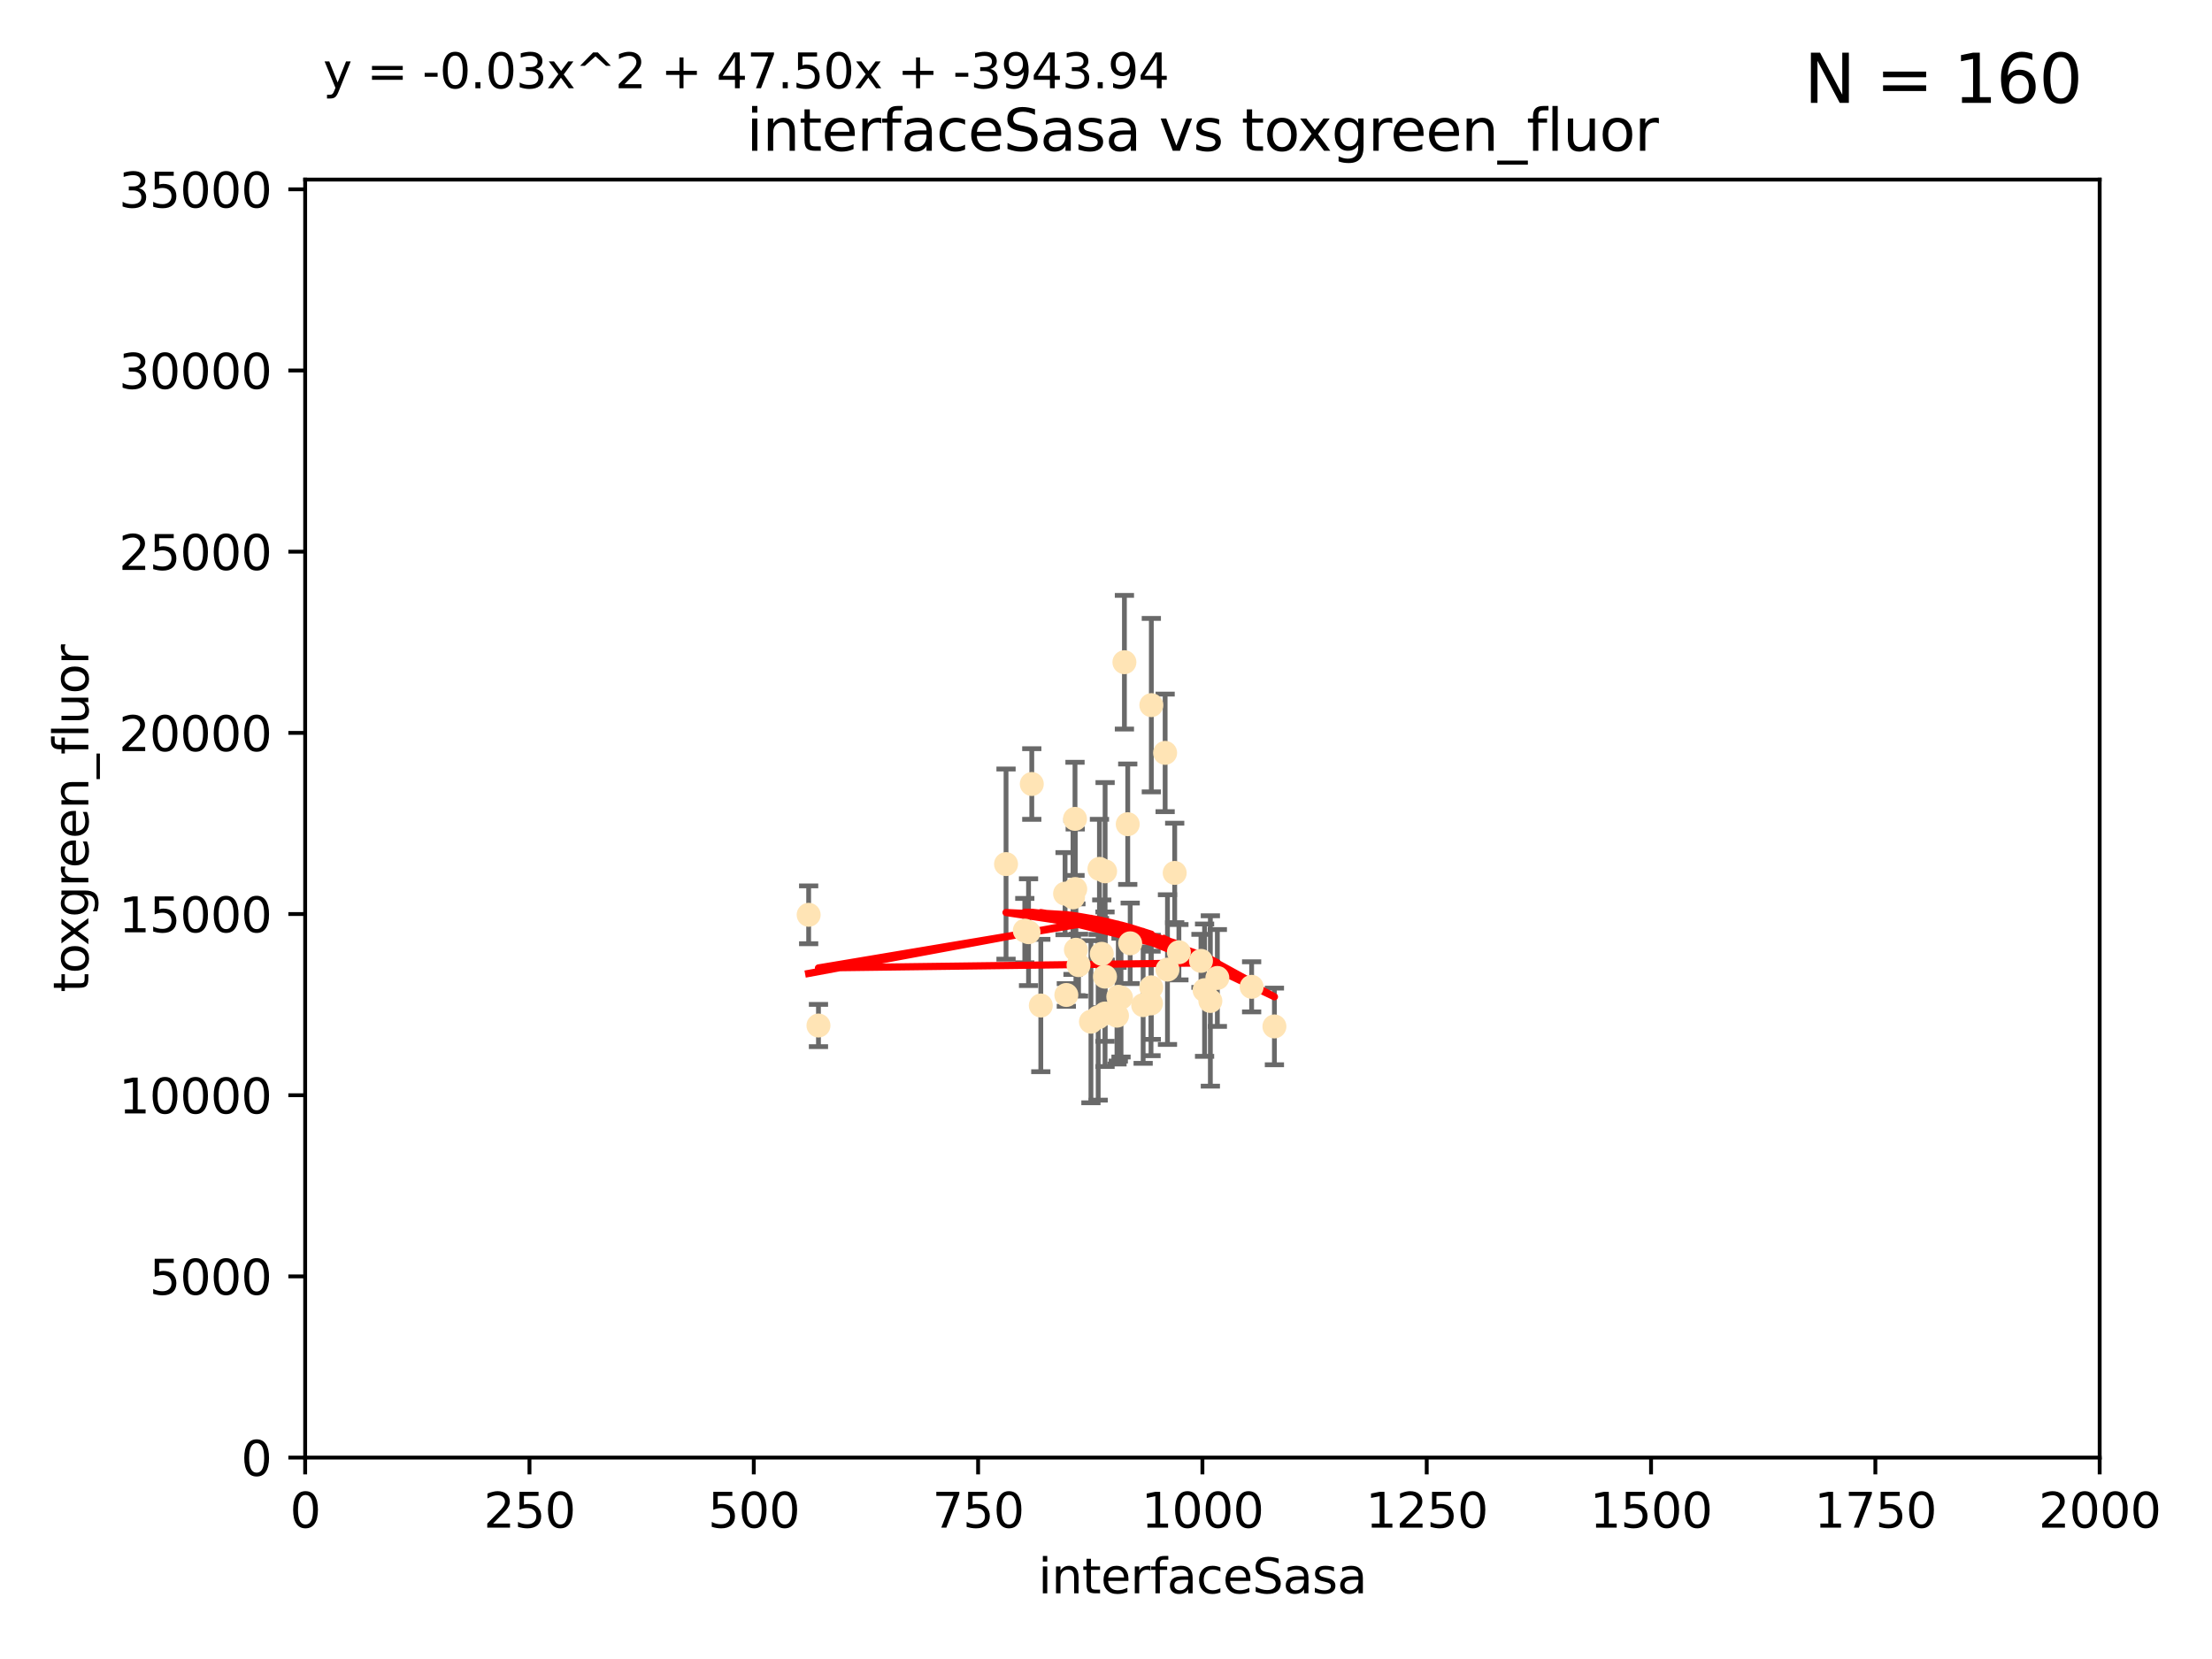 <?xml version="1.0" encoding="utf-8" standalone="no"?>
<!DOCTYPE svg PUBLIC "-//W3C//DTD SVG 1.1//EN"
  "http://www.w3.org/Graphics/SVG/1.1/DTD/svg11.dtd">
<svg xmlns:xlink="http://www.w3.org/1999/xlink" width="460.8pt" height="345.6pt" viewBox="0 0 460.8 345.6" xmlns="http://www.w3.org/2000/svg" version="1.1">
 <defs>
  <style type="text/css">*{stroke-linejoin: round; stroke-linecap: butt}</style>
 </defs>
 <g id="figure_1">
  <g id="patch_1">
   <path d="M 0 345.6 
L 460.8 345.6 
L 460.8 0 
L 0 0 
z
" style="fill: #ffffff"/>
  </g>
  <g id="axes_1">
   <g id="patch_2">
    <path d="M 63.571 303.64 
L 437.4 303.64 
L 437.4 37.411 
L 63.571 37.411 
z
" style="fill: #ffffff"/>
   </g>
   <g id="PathCollection_1">
    <defs>
     <path id="m039fb1b8ec" d="M 0 1.118 
C 0.297 1.118 0.581 1 0.791 0.791 
C 1 0.581 1.118 0.297 1.118 0 
C 1.118 -0.297 1 -0.581 0.791 -0.791 
C 0.581 -1 0.297 -1.118 0 -1.118 
C -0.297 -1.118 -0.581 -1 -0.791 -0.791 
C -1 -0.581 -1.118 -0.297 -1.118 0 
C -1.118 0.297 -1 0.581 -0.791 0.791 
C -0.581 1 -0.297 1.118 0 1.118 
z
" style="stroke: #ffe4b5"/>
    </defs>
    <g clip-path="url(#p7fa2248516)">
     <use xlink:href="#m039fb1b8ec" x="242.719" y="156.837" style="fill: #ffe4b5; stroke: #ffe4b5"/>
     <use xlink:href="#m039fb1b8ec" x="265.484" y="213.825" style="fill: #ffe4b5; stroke: #ffe4b5"/>
     <use xlink:href="#m039fb1b8ec" x="234.929" y="171.695" style="fill: #ffe4b5; stroke: #ffe4b5"/>
     <use xlink:href="#m039fb1b8ec" x="230.202" y="211.132" style="fill: #ffe4b5; stroke: #ffe4b5"/>
     <use xlink:href="#m039fb1b8ec" x="244.712" y="181.843" style="fill: #ffe4b5; stroke: #ffe4b5"/>
     <use xlink:href="#m039fb1b8ec" x="229.035" y="181.005" style="fill: #ffe4b5; stroke: #ffe4b5"/>
     <use xlink:href="#m039fb1b8ec" x="214.94" y="163.323" style="fill: #ffe4b5; stroke: #ffe4b5"/>
     <use xlink:href="#m039fb1b8ec" x="250.185" y="200.169" style="fill: #ffe4b5; stroke: #ffe4b5"/>
     <use xlink:href="#m039fb1b8ec" x="214.263" y="194.192" style="fill: #ffe4b5; stroke: #ffe4b5"/>
     <use xlink:href="#m039fb1b8ec" x="243.207" y="201.987" style="fill: #ffe4b5; stroke: #ffe4b5"/>
     <use xlink:href="#m039fb1b8ec" x="223.529" y="186.933" style="fill: #ffe4b5; stroke: #ffe4b5"/>
     <use xlink:href="#m039fb1b8ec" x="221.873" y="186.164" style="fill: #ffe4b5; stroke: #ffe4b5"/>
     <use xlink:href="#m039fb1b8ec" x="239.843" y="146.893" style="fill: #ffe4b5; stroke: #ffe4b5"/>
     <use xlink:href="#m039fb1b8ec" x="235.439" y="196.509" style="fill: #ffe4b5; stroke: #ffe4b5"/>
     <use xlink:href="#m039fb1b8ec" x="233.529" y="207.828" style="fill: #ffe4b5; stroke: #ffe4b5"/>
     <use xlink:href="#m039fb1b8ec" x="213.484" y="193.861" style="fill: #ffe4b5; stroke: #ffe4b5"/>
     <use xlink:href="#m039fb1b8ec" x="222.138" y="207.271" style="fill: #ffe4b5; stroke: #ffe4b5"/>
     <use xlink:href="#m039fb1b8ec" x="230.194" y="203.455" style="fill: #ffe4b5; stroke: #ffe4b5"/>
     <use xlink:href="#m039fb1b8ec" x="223.991" y="185.203" style="fill: #ffe4b5; stroke: #ffe4b5"/>
     <use xlink:href="#m039fb1b8ec" x="245.587" y="198.363" style="fill: #ffe4b5; stroke: #ffe4b5"/>
     <use xlink:href="#m039fb1b8ec" x="232.688" y="211.585" style="fill: #ffe4b5; stroke: #ffe4b5"/>
     <use xlink:href="#m039fb1b8ec" x="239.777" y="209.035" style="fill: #ffe4b5; stroke: #ffe4b5"/>
     <use xlink:href="#m039fb1b8ec" x="216.82" y="209.471" style="fill: #ffe4b5; stroke: #ffe4b5"/>
     <use xlink:href="#m039fb1b8ec" x="234.237" y="137.95" style="fill: #ffe4b5; stroke: #ffe4b5"/>
     <use xlink:href="#m039fb1b8ec" x="230.215" y="181.513" style="fill: #ffe4b5; stroke: #ffe4b5"/>
     <use xlink:href="#m039fb1b8ec" x="250.934" y="206.268" style="fill: #ffe4b5; stroke: #ffe4b5"/>
     <use xlink:href="#m039fb1b8ec" x="260.738" y="205.576" style="fill: #ffe4b5; stroke: #ffe4b5"/>
     <use xlink:href="#m039fb1b8ec" x="227.263" y="212.837" style="fill: #ffe4b5; stroke: #ffe4b5"/>
     <use xlink:href="#m039fb1b8ec" x="239.828" y="205.681" style="fill: #ffe4b5; stroke: #ffe4b5"/>
     <use xlink:href="#m039fb1b8ec" x="209.576" y="180.006" style="fill: #ffe4b5; stroke: #ffe4b5"/>
     <use xlink:href="#m039fb1b8ec" x="224.129" y="197.851" style="fill: #ffe4b5; stroke: #ffe4b5"/>
     <use xlink:href="#m039fb1b8ec" x="238.14" y="209.384" style="fill: #ffe4b5; stroke: #ffe4b5"/>
     <use xlink:href="#m039fb1b8ec" x="223.944" y="170.586" style="fill: #ffe4b5; stroke: #ffe4b5"/>
     <use xlink:href="#m039fb1b8ec" x="232.962" y="207.643" style="fill: #ffe4b5; stroke: #ffe4b5"/>
     <use xlink:href="#m039fb1b8ec" x="252.14" y="208.521" style="fill: #ffe4b5; stroke: #ffe4b5"/>
     <use xlink:href="#m039fb1b8ec" x="253.598" y="203.725" style="fill: #ffe4b5; stroke: #ffe4b5"/>
     <use xlink:href="#m039fb1b8ec" x="170.501" y="213.635" style="fill: #ffe4b5; stroke: #ffe4b5"/>
     <use xlink:href="#m039fb1b8ec" x="229.519" y="198.699" style="fill: #ffe4b5; stroke: #ffe4b5"/>
     <use xlink:href="#m039fb1b8ec" x="224.678" y="201.054" style="fill: #ffe4b5; stroke: #ffe4b5"/>
     <use xlink:href="#m039fb1b8ec" x="228.772" y="211.918" style="fill: #ffe4b5; stroke: #ffe4b5"/>
     <use xlink:href="#m039fb1b8ec" x="168.458" y="190.57" style="fill: #ffe4b5; stroke: #ffe4b5"/>
    </g>
   </g>
   <g id="matplotlib.axis_1">
    <g id="xtick_1">
     <g id="line2d_1">
      <defs>
       <path id="m12431ed4f4" d="M 0 0 
L 0 3.5 
" style="stroke: #000000; stroke-width: 0.8"/>
      </defs>
      <g>
       <use xlink:href="#m12431ed4f4" x="63.571" y="303.64" style="stroke: #000000; stroke-width: 0.8"/>
      </g>
     </g>
     <g id="text_1">
      <!-- 0 -->
      <g transform="translate(60.39 318.238)scale(0.1 -0.1)">
       <defs>
        <path id="DejaVuSans-30" d="M 2034 4250 
Q 1547 4250 1301 3770 
Q 1056 3291 1056 2328 
Q 1056 1369 1301 889 
Q 1547 409 2034 409 
Q 2525 409 2770 889 
Q 3016 1369 3016 2328 
Q 3016 3291 2770 3770 
Q 2525 4250 2034 4250 
z
M 2034 4750 
Q 2819 4750 3233 4129 
Q 3647 3509 3647 2328 
Q 3647 1150 3233 529 
Q 2819 -91 2034 -91 
Q 1250 -91 836 529 
Q 422 1150 422 2328 
Q 422 3509 836 4129 
Q 1250 4750 2034 4750 
z
" transform="scale(0.016)"/>
       </defs>
       <use xlink:href="#DejaVuSans-30"/>
      </g>
     </g>
    </g>
    <g id="xtick_2">
     <g id="line2d_2">
      <g>
       <use xlink:href="#m12431ed4f4" x="110.3" y="303.64" style="stroke: #000000; stroke-width: 0.8"/>
      </g>
     </g>
     <g id="text_2">
      <!-- 250 -->
      <g transform="translate(100.756 318.238)scale(0.1 -0.1)">
       <defs>
        <path id="DejaVuSans-32" d="M 1228 531 
L 3431 531 
L 3431 0 
L 469 0 
L 469 531 
Q 828 903 1448 1529 
Q 2069 2156 2228 2338 
Q 2531 2678 2651 2914 
Q 2772 3150 2772 3378 
Q 2772 3750 2511 3984 
Q 2250 4219 1831 4219 
Q 1534 4219 1204 4116 
Q 875 4013 500 3803 
L 500 4441 
Q 881 4594 1212 4672 
Q 1544 4750 1819 4750 
Q 2544 4750 2975 4387 
Q 3406 4025 3406 3419 
Q 3406 3131 3298 2873 
Q 3191 2616 2906 2266 
Q 2828 2175 2409 1742 
Q 1991 1309 1228 531 
z
" transform="scale(0.016)"/>
        <path id="DejaVuSans-35" d="M 691 4666 
L 3169 4666 
L 3169 4134 
L 1269 4134 
L 1269 2991 
Q 1406 3038 1543 3061 
Q 1681 3084 1819 3084 
Q 2600 3084 3056 2656 
Q 3513 2228 3513 1497 
Q 3513 744 3044 326 
Q 2575 -91 1722 -91 
Q 1428 -91 1123 -41 
Q 819 9 494 109 
L 494 744 
Q 775 591 1075 516 
Q 1375 441 1709 441 
Q 2250 441 2565 725 
Q 2881 1009 2881 1497 
Q 2881 1984 2565 2268 
Q 2250 2553 1709 2553 
Q 1456 2553 1204 2497 
Q 953 2441 691 2322 
L 691 4666 
z
" transform="scale(0.016)"/>
       </defs>
       <use xlink:href="#DejaVuSans-32"/>
       <use xlink:href="#DejaVuSans-35" x="63.623"/>
       <use xlink:href="#DejaVuSans-30" x="127.246"/>
      </g>
     </g>
    </g>
    <g id="xtick_3">
     <g id="line2d_3">
      <g>
       <use xlink:href="#m12431ed4f4" x="157.028" y="303.64" style="stroke: #000000; stroke-width: 0.8"/>
      </g>
     </g>
     <g id="text_3">
      <!-- 500 -->
      <g transform="translate(147.485 318.238)scale(0.1 -0.1)">
       <use xlink:href="#DejaVuSans-35"/>
       <use xlink:href="#DejaVuSans-30" x="63.623"/>
       <use xlink:href="#DejaVuSans-30" x="127.246"/>
      </g>
     </g>
    </g>
    <g id="xtick_4">
     <g id="line2d_4">
      <g>
       <use xlink:href="#m12431ed4f4" x="203.757" y="303.64" style="stroke: #000000; stroke-width: 0.8"/>
      </g>
     </g>
     <g id="text_4">
      <!-- 750 -->
      <g transform="translate(194.213 318.238)scale(0.1 -0.1)">
       <defs>
        <path id="DejaVuSans-37" d="M 525 4666 
L 3525 4666 
L 3525 4397 
L 1831 0 
L 1172 0 
L 2766 4134 
L 525 4134 
L 525 4666 
z
" transform="scale(0.016)"/>
       </defs>
       <use xlink:href="#DejaVuSans-37"/>
       <use xlink:href="#DejaVuSans-35" x="63.623"/>
       <use xlink:href="#DejaVuSans-30" x="127.246"/>
      </g>
     </g>
    </g>
    <g id="xtick_5">
     <g id="line2d_5">
      <g>
       <use xlink:href="#m12431ed4f4" x="250.486" y="303.64" style="stroke: #000000; stroke-width: 0.8"/>
      </g>
     </g>
     <g id="text_5">
      <!-- 1000 -->
      <g transform="translate(237.761 318.238)scale(0.1 -0.1)">
       <defs>
        <path id="DejaVuSans-31" d="M 794 531 
L 1825 531 
L 1825 4091 
L 703 3866 
L 703 4441 
L 1819 4666 
L 2450 4666 
L 2450 531 
L 3481 531 
L 3481 0 
L 794 0 
L 794 531 
z
" transform="scale(0.016)"/>
       </defs>
       <use xlink:href="#DejaVuSans-31"/>
       <use xlink:href="#DejaVuSans-30" x="63.623"/>
       <use xlink:href="#DejaVuSans-30" x="127.246"/>
       <use xlink:href="#DejaVuSans-30" x="190.869"/>
      </g>
     </g>
    </g>
    <g id="xtick_6">
     <g id="line2d_6">
      <g>
       <use xlink:href="#m12431ed4f4" x="297.214" y="303.64" style="stroke: #000000; stroke-width: 0.8"/>
      </g>
     </g>
     <g id="text_6">
      <!-- 1250 -->
      <g transform="translate(284.489 318.238)scale(0.1 -0.1)">
       <use xlink:href="#DejaVuSans-31"/>
       <use xlink:href="#DejaVuSans-32" x="63.623"/>
       <use xlink:href="#DejaVuSans-35" x="127.246"/>
       <use xlink:href="#DejaVuSans-30" x="190.869"/>
      </g>
     </g>
    </g>
    <g id="xtick_7">
     <g id="line2d_7">
      <g>
       <use xlink:href="#m12431ed4f4" x="343.943" y="303.64" style="stroke: #000000; stroke-width: 0.8"/>
      </g>
     </g>
     <g id="text_7">
      <!-- 1500 -->
      <g transform="translate(331.218 318.238)scale(0.1 -0.1)">
       <use xlink:href="#DejaVuSans-31"/>
       <use xlink:href="#DejaVuSans-35" x="63.623"/>
       <use xlink:href="#DejaVuSans-30" x="127.246"/>
       <use xlink:href="#DejaVuSans-30" x="190.869"/>
      </g>
     </g>
    </g>
    <g id="xtick_8">
     <g id="line2d_8">
      <g>
       <use xlink:href="#m12431ed4f4" x="390.671" y="303.64" style="stroke: #000000; stroke-width: 0.8"/>
      </g>
     </g>
     <g id="text_8">
      <!-- 1750 -->
      <g transform="translate(377.946 318.238)scale(0.1 -0.1)">
       <use xlink:href="#DejaVuSans-31"/>
       <use xlink:href="#DejaVuSans-37" x="63.623"/>
       <use xlink:href="#DejaVuSans-35" x="127.246"/>
       <use xlink:href="#DejaVuSans-30" x="190.869"/>
      </g>
     </g>
    </g>
    <g id="xtick_9">
     <g id="line2d_9">
      <g>
       <use xlink:href="#m12431ed4f4" x="437.4" y="303.64" style="stroke: #000000; stroke-width: 0.8"/>
      </g>
     </g>
     <g id="text_9">
      <!-- 2000 -->
      <g transform="translate(424.675 318.238)scale(0.1 -0.1)">
       <use xlink:href="#DejaVuSans-32"/>
       <use xlink:href="#DejaVuSans-30" x="63.623"/>
       <use xlink:href="#DejaVuSans-30" x="127.246"/>
       <use xlink:href="#DejaVuSans-30" x="190.869"/>
      </g>
     </g>
    </g>
    <g id="text_10">
     <!-- interfaceSasa -->
     <g transform="translate(216.279 331.917)scale(0.1 -0.1)">
      <defs>
       <path id="DejaVuSans-69" d="M 603 3500 
L 1178 3500 
L 1178 0 
L 603 0 
L 603 3500 
z
M 603 4863 
L 1178 4863 
L 1178 4134 
L 603 4134 
L 603 4863 
z
" transform="scale(0.016)"/>
       <path id="DejaVuSans-6e" d="M 3513 2113 
L 3513 0 
L 2938 0 
L 2938 2094 
Q 2938 2591 2744 2837 
Q 2550 3084 2163 3084 
Q 1697 3084 1428 2787 
Q 1159 2491 1159 1978 
L 1159 0 
L 581 0 
L 581 3500 
L 1159 3500 
L 1159 2956 
Q 1366 3272 1645 3428 
Q 1925 3584 2291 3584 
Q 2894 3584 3203 3211 
Q 3513 2838 3513 2113 
z
" transform="scale(0.016)"/>
       <path id="DejaVuSans-74" d="M 1172 4494 
L 1172 3500 
L 2356 3500 
L 2356 3053 
L 1172 3053 
L 1172 1153 
Q 1172 725 1289 603 
Q 1406 481 1766 481 
L 2356 481 
L 2356 0 
L 1766 0 
Q 1100 0 847 248 
Q 594 497 594 1153 
L 594 3053 
L 172 3053 
L 172 3500 
L 594 3500 
L 594 4494 
L 1172 4494 
z
" transform="scale(0.016)"/>
       <path id="DejaVuSans-65" d="M 3597 1894 
L 3597 1613 
L 953 1613 
Q 991 1019 1311 708 
Q 1631 397 2203 397 
Q 2534 397 2845 478 
Q 3156 559 3463 722 
L 3463 178 
Q 3153 47 2828 -22 
Q 2503 -91 2169 -91 
Q 1331 -91 842 396 
Q 353 884 353 1716 
Q 353 2575 817 3079 
Q 1281 3584 2069 3584 
Q 2775 3584 3186 3129 
Q 3597 2675 3597 1894 
z
M 3022 2063 
Q 3016 2534 2758 2815 
Q 2500 3097 2075 3097 
Q 1594 3097 1305 2825 
Q 1016 2553 972 2059 
L 3022 2063 
z
" transform="scale(0.016)"/>
       <path id="DejaVuSans-72" d="M 2631 2963 
Q 2534 3019 2420 3045 
Q 2306 3072 2169 3072 
Q 1681 3072 1420 2755 
Q 1159 2438 1159 1844 
L 1159 0 
L 581 0 
L 581 3500 
L 1159 3500 
L 1159 2956 
Q 1341 3275 1631 3429 
Q 1922 3584 2338 3584 
Q 2397 3584 2469 3576 
Q 2541 3569 2628 3553 
L 2631 2963 
z
" transform="scale(0.016)"/>
       <path id="DejaVuSans-66" d="M 2375 4863 
L 2375 4384 
L 1825 4384 
Q 1516 4384 1395 4259 
Q 1275 4134 1275 3809 
L 1275 3500 
L 2222 3500 
L 2222 3053 
L 1275 3053 
L 1275 0 
L 697 0 
L 697 3053 
L 147 3053 
L 147 3500 
L 697 3500 
L 697 3744 
Q 697 4328 969 4595 
Q 1241 4863 1831 4863 
L 2375 4863 
z
" transform="scale(0.016)"/>
       <path id="DejaVuSans-61" d="M 2194 1759 
Q 1497 1759 1228 1600 
Q 959 1441 959 1056 
Q 959 750 1161 570 
Q 1363 391 1709 391 
Q 2188 391 2477 730 
Q 2766 1069 2766 1631 
L 2766 1759 
L 2194 1759 
z
M 3341 1997 
L 3341 0 
L 2766 0 
L 2766 531 
Q 2569 213 2275 61 
Q 1981 -91 1556 -91 
Q 1019 -91 701 211 
Q 384 513 384 1019 
Q 384 1609 779 1909 
Q 1175 2209 1959 2209 
L 2766 2209 
L 2766 2266 
Q 2766 2663 2505 2880 
Q 2244 3097 1772 3097 
Q 1472 3097 1187 3025 
Q 903 2953 641 2809 
L 641 3341 
Q 956 3463 1253 3523 
Q 1550 3584 1831 3584 
Q 2591 3584 2966 3190 
Q 3341 2797 3341 1997 
z
" transform="scale(0.016)"/>
       <path id="DejaVuSans-63" d="M 3122 3366 
L 3122 2828 
Q 2878 2963 2633 3030 
Q 2388 3097 2138 3097 
Q 1578 3097 1268 2742 
Q 959 2388 959 1747 
Q 959 1106 1268 751 
Q 1578 397 2138 397 
Q 2388 397 2633 464 
Q 2878 531 3122 666 
L 3122 134 
Q 2881 22 2623 -34 
Q 2366 -91 2075 -91 
Q 1284 -91 818 406 
Q 353 903 353 1747 
Q 353 2603 823 3093 
Q 1294 3584 2113 3584 
Q 2378 3584 2631 3529 
Q 2884 3475 3122 3366 
z
" transform="scale(0.016)"/>
       <path id="DejaVuSans-53" d="M 3425 4513 
L 3425 3897 
Q 3066 4069 2747 4153 
Q 2428 4238 2131 4238 
Q 1616 4238 1336 4038 
Q 1056 3838 1056 3469 
Q 1056 3159 1242 3001 
Q 1428 2844 1947 2747 
L 2328 2669 
Q 3034 2534 3370 2195 
Q 3706 1856 3706 1288 
Q 3706 609 3251 259 
Q 2797 -91 1919 -91 
Q 1588 -91 1214 -16 
Q 841 59 441 206 
L 441 856 
Q 825 641 1194 531 
Q 1563 422 1919 422 
Q 2459 422 2753 634 
Q 3047 847 3047 1241 
Q 3047 1584 2836 1778 
Q 2625 1972 2144 2069 
L 1759 2144 
Q 1053 2284 737 2584 
Q 422 2884 422 3419 
Q 422 4038 858 4394 
Q 1294 4750 2059 4750 
Q 2388 4750 2728 4690 
Q 3069 4631 3425 4513 
z
" transform="scale(0.016)"/>
       <path id="DejaVuSans-73" d="M 2834 3397 
L 2834 2853 
Q 2591 2978 2328 3040 
Q 2066 3103 1784 3103 
Q 1356 3103 1142 2972 
Q 928 2841 928 2578 
Q 928 2378 1081 2264 
Q 1234 2150 1697 2047 
L 1894 2003 
Q 2506 1872 2764 1633 
Q 3022 1394 3022 966 
Q 3022 478 2636 193 
Q 2250 -91 1575 -91 
Q 1294 -91 989 -36 
Q 684 19 347 128 
L 347 722 
Q 666 556 975 473 
Q 1284 391 1588 391 
Q 1994 391 2212 530 
Q 2431 669 2431 922 
Q 2431 1156 2273 1281 
Q 2116 1406 1581 1522 
L 1381 1569 
Q 847 1681 609 1914 
Q 372 2147 372 2553 
Q 372 3047 722 3315 
Q 1072 3584 1716 3584 
Q 2034 3584 2315 3537 
Q 2597 3491 2834 3397 
z
" transform="scale(0.016)"/>
      </defs>
      <use xlink:href="#DejaVuSans-69"/>
      <use xlink:href="#DejaVuSans-6e" x="27.783"/>
      <use xlink:href="#DejaVuSans-74" x="91.162"/>
      <use xlink:href="#DejaVuSans-65" x="130.371"/>
      <use xlink:href="#DejaVuSans-72" x="191.895"/>
      <use xlink:href="#DejaVuSans-66" x="233.008"/>
      <use xlink:href="#DejaVuSans-61" x="268.213"/>
      <use xlink:href="#DejaVuSans-63" x="329.492"/>
      <use xlink:href="#DejaVuSans-65" x="384.473"/>
      <use xlink:href="#DejaVuSans-53" x="445.996"/>
      <use xlink:href="#DejaVuSans-61" x="509.473"/>
      <use xlink:href="#DejaVuSans-73" x="570.752"/>
      <use xlink:href="#DejaVuSans-61" x="622.852"/>
     </g>
    </g>
   </g>
   <g id="matplotlib.axis_2">
    <g id="ytick_1">
     <g id="line2d_10">
      <defs>
       <path id="m469f37d5c9" d="M 0 0 
L -3.5 0 
" style="stroke: #000000; stroke-width: 0.8"/>
      </defs>
      <g>
       <use xlink:href="#m469f37d5c9" x="63.571" y="303.64" style="stroke: #000000; stroke-width: 0.8"/>
      </g>
     </g>
     <g id="text_11">
      <!-- 0 -->
      <g transform="translate(50.209 307.439)scale(0.1 -0.1)">
       <use xlink:href="#DejaVuSans-30"/>
      </g>
     </g>
    </g>
    <g id="ytick_2">
     <g id="line2d_11">
      <g>
       <use xlink:href="#m469f37d5c9" x="63.571" y="265.897" style="stroke: #000000; stroke-width: 0.8"/>
      </g>
     </g>
     <g id="text_12">
      <!-- 5000 -->
      <g transform="translate(31.121 269.696)scale(0.1 -0.1)">
       <use xlink:href="#DejaVuSans-35"/>
       <use xlink:href="#DejaVuSans-30" x="63.623"/>
       <use xlink:href="#DejaVuSans-30" x="127.246"/>
       <use xlink:href="#DejaVuSans-30" x="190.869"/>
      </g>
     </g>
    </g>
    <g id="ytick_3">
     <g id="line2d_12">
      <g>
       <use xlink:href="#m469f37d5c9" x="63.571" y="228.154" style="stroke: #000000; stroke-width: 0.8"/>
      </g>
     </g>
     <g id="text_13">
      <!-- 10000 -->
      <g transform="translate(24.759 231.953)scale(0.1 -0.1)">
       <use xlink:href="#DejaVuSans-31"/>
       <use xlink:href="#DejaVuSans-30" x="63.623"/>
       <use xlink:href="#DejaVuSans-30" x="127.246"/>
       <use xlink:href="#DejaVuSans-30" x="190.869"/>
       <use xlink:href="#DejaVuSans-30" x="254.492"/>
      </g>
     </g>
    </g>
    <g id="ytick_4">
     <g id="line2d_13">
      <g>
       <use xlink:href="#m469f37d5c9" x="63.571" y="190.411" style="stroke: #000000; stroke-width: 0.8"/>
      </g>
     </g>
     <g id="text_14">
      <!-- 15000 -->
      <g transform="translate(24.759 194.21)scale(0.1 -0.1)">
       <use xlink:href="#DejaVuSans-31"/>
       <use xlink:href="#DejaVuSans-35" x="63.623"/>
       <use xlink:href="#DejaVuSans-30" x="127.246"/>
       <use xlink:href="#DejaVuSans-30" x="190.869"/>
       <use xlink:href="#DejaVuSans-30" x="254.492"/>
      </g>
     </g>
    </g>
    <g id="ytick_5">
     <g id="line2d_14">
      <g>
       <use xlink:href="#m469f37d5c9" x="63.571" y="152.668" style="stroke: #000000; stroke-width: 0.8"/>
      </g>
     </g>
     <g id="text_15">
      <!-- 20000 -->
      <g transform="translate(24.759 156.467)scale(0.1 -0.1)">
       <use xlink:href="#DejaVuSans-32"/>
       <use xlink:href="#DejaVuSans-30" x="63.623"/>
       <use xlink:href="#DejaVuSans-30" x="127.246"/>
       <use xlink:href="#DejaVuSans-30" x="190.869"/>
       <use xlink:href="#DejaVuSans-30" x="254.492"/>
      </g>
     </g>
    </g>
    <g id="ytick_6">
     <g id="line2d_15">
      <g>
       <use xlink:href="#m469f37d5c9" x="63.571" y="114.925" style="stroke: #000000; stroke-width: 0.8"/>
      </g>
     </g>
     <g id="text_16">
      <!-- 25000 -->
      <g transform="translate(24.759 118.724)scale(0.1 -0.1)">
       <use xlink:href="#DejaVuSans-32"/>
       <use xlink:href="#DejaVuSans-35" x="63.623"/>
       <use xlink:href="#DejaVuSans-30" x="127.246"/>
       <use xlink:href="#DejaVuSans-30" x="190.869"/>
       <use xlink:href="#DejaVuSans-30" x="254.492"/>
      </g>
     </g>
    </g>
    <g id="ytick_7">
     <g id="line2d_16">
      <g>
       <use xlink:href="#m469f37d5c9" x="63.571" y="77.181" style="stroke: #000000; stroke-width: 0.8"/>
      </g>
     </g>
     <g id="text_17">
      <!-- 30000 -->
      <g transform="translate(24.759 80.981)scale(0.1 -0.1)">
       <defs>
        <path id="DejaVuSans-33" d="M 2597 2516 
Q 3050 2419 3304 2112 
Q 3559 1806 3559 1356 
Q 3559 666 3084 287 
Q 2609 -91 1734 -91 
Q 1441 -91 1130 -33 
Q 819 25 488 141 
L 488 750 
Q 750 597 1062 519 
Q 1375 441 1716 441 
Q 2309 441 2620 675 
Q 2931 909 2931 1356 
Q 2931 1769 2642 2001 
Q 2353 2234 1838 2234 
L 1294 2234 
L 1294 2753 
L 1863 2753 
Q 2328 2753 2575 2939 
Q 2822 3125 2822 3475 
Q 2822 3834 2567 4026 
Q 2313 4219 1838 4219 
Q 1578 4219 1281 4162 
Q 984 4106 628 3988 
L 628 4550 
Q 988 4650 1302 4700 
Q 1616 4750 1894 4750 
Q 2613 4750 3031 4423 
Q 3450 4097 3450 3541 
Q 3450 3153 3228 2886 
Q 3006 2619 2597 2516 
z
" transform="scale(0.016)"/>
       </defs>
       <use xlink:href="#DejaVuSans-33"/>
       <use xlink:href="#DejaVuSans-30" x="63.623"/>
       <use xlink:href="#DejaVuSans-30" x="127.246"/>
       <use xlink:href="#DejaVuSans-30" x="190.869"/>
       <use xlink:href="#DejaVuSans-30" x="254.492"/>
      </g>
     </g>
    </g>
    <g id="ytick_8">
     <g id="line2d_17">
      <g>
       <use xlink:href="#m469f37d5c9" x="63.571" y="39.438" style="stroke: #000000; stroke-width: 0.8"/>
      </g>
     </g>
     <g id="text_18">
      <!-- 35000 -->
      <g transform="translate(24.759 43.238)scale(0.1 -0.1)">
       <use xlink:href="#DejaVuSans-33"/>
       <use xlink:href="#DejaVuSans-35" x="63.623"/>
       <use xlink:href="#DejaVuSans-30" x="127.246"/>
       <use xlink:href="#DejaVuSans-30" x="190.869"/>
       <use xlink:href="#DejaVuSans-30" x="254.492"/>
      </g>
     </g>
    </g>
    <g id="text_19">
     <!-- toxgreen_fluor -->
     <g transform="translate(18.401 206.72)rotate(-90)scale(0.1 -0.1)">
      <defs>
       <path id="DejaVuSans-6f" d="M 1959 3097 
Q 1497 3097 1228 2736 
Q 959 2375 959 1747 
Q 959 1119 1226 758 
Q 1494 397 1959 397 
Q 2419 397 2687 759 
Q 2956 1122 2956 1747 
Q 2956 2369 2687 2733 
Q 2419 3097 1959 3097 
z
M 1959 3584 
Q 2709 3584 3137 3096 
Q 3566 2609 3566 1747 
Q 3566 888 3137 398 
Q 2709 -91 1959 -91 
Q 1206 -91 779 398 
Q 353 888 353 1747 
Q 353 2609 779 3096 
Q 1206 3584 1959 3584 
z
" transform="scale(0.016)"/>
       <path id="DejaVuSans-78" d="M 3513 3500 
L 2247 1797 
L 3578 0 
L 2900 0 
L 1881 1375 
L 863 0 
L 184 0 
L 1544 1831 
L 300 3500 
L 978 3500 
L 1906 2253 
L 2834 3500 
L 3513 3500 
z
" transform="scale(0.016)"/>
       <path id="DejaVuSans-67" d="M 2906 1791 
Q 2906 2416 2648 2759 
Q 2391 3103 1925 3103 
Q 1463 3103 1205 2759 
Q 947 2416 947 1791 
Q 947 1169 1205 825 
Q 1463 481 1925 481 
Q 2391 481 2648 825 
Q 2906 1169 2906 1791 
z
M 3481 434 
Q 3481 -459 3084 -895 
Q 2688 -1331 1869 -1331 
Q 1566 -1331 1297 -1286 
Q 1028 -1241 775 -1147 
L 775 -588 
Q 1028 -725 1275 -790 
Q 1522 -856 1778 -856 
Q 2344 -856 2625 -561 
Q 2906 -266 2906 331 
L 2906 616 
Q 2728 306 2450 153 
Q 2172 0 1784 0 
Q 1141 0 747 490 
Q 353 981 353 1791 
Q 353 2603 747 3093 
Q 1141 3584 1784 3584 
Q 2172 3584 2450 3431 
Q 2728 3278 2906 2969 
L 2906 3500 
L 3481 3500 
L 3481 434 
z
" transform="scale(0.016)"/>
       <path id="DejaVuSans-5f" d="M 3263 -1063 
L 3263 -1509 
L -63 -1509 
L -63 -1063 
L 3263 -1063 
z
" transform="scale(0.016)"/>
       <path id="DejaVuSans-6c" d="M 603 4863 
L 1178 4863 
L 1178 0 
L 603 0 
L 603 4863 
z
" transform="scale(0.016)"/>
       <path id="DejaVuSans-75" d="M 544 1381 
L 544 3500 
L 1119 3500 
L 1119 1403 
Q 1119 906 1312 657 
Q 1506 409 1894 409 
Q 2359 409 2629 706 
Q 2900 1003 2900 1516 
L 2900 3500 
L 3475 3500 
L 3475 0 
L 2900 0 
L 2900 538 
Q 2691 219 2414 64 
Q 2138 -91 1772 -91 
Q 1169 -91 856 284 
Q 544 659 544 1381 
z
M 1991 3584 
L 1991 3584 
z
" transform="scale(0.016)"/>
      </defs>
      <use xlink:href="#DejaVuSans-74"/>
      <use xlink:href="#DejaVuSans-6f" x="39.209"/>
      <use xlink:href="#DejaVuSans-78" x="97.266"/>
      <use xlink:href="#DejaVuSans-67" x="156.445"/>
      <use xlink:href="#DejaVuSans-72" x="219.922"/>
      <use xlink:href="#DejaVuSans-65" x="258.785"/>
      <use xlink:href="#DejaVuSans-65" x="320.309"/>
      <use xlink:href="#DejaVuSans-6e" x="381.832"/>
      <use xlink:href="#DejaVuSans-5f" x="445.211"/>
      <use xlink:href="#DejaVuSans-66" x="495.211"/>
      <use xlink:href="#DejaVuSans-6c" x="530.416"/>
      <use xlink:href="#DejaVuSans-75" x="558.199"/>
      <use xlink:href="#DejaVuSans-6f" x="621.578"/>
      <use xlink:href="#DejaVuSans-72" x="682.76"/>
     </g>
    </g>
   </g>
   <g id="LineCollection_1">
    <path d="M 242.719 169.082 
L 242.719 144.592 
" clip-path="url(#p7fa2248516)" style="fill: none; stroke: #696969"/>
    <path d="M 265.484 221.812 
L 265.484 205.839 
" clip-path="url(#p7fa2248516)" style="fill: none; stroke: #696969"/>
    <path d="M 234.929 184.238 
L 234.929 159.153 
" clip-path="url(#p7fa2248516)" style="fill: none; stroke: #696969"/>
    <path d="M 230.202 222.176 
L 230.202 200.087 
" clip-path="url(#p7fa2248516)" style="fill: none; stroke: #696969"/>
    <path d="M 244.712 192.201 
L 244.712 171.484 
" clip-path="url(#p7fa2248516)" style="fill: none; stroke: #696969"/>
    <path d="M 229.035 191.334 
L 229.035 170.675 
" clip-path="url(#p7fa2248516)" style="fill: none; stroke: #696969"/>
    <path d="M 214.94 170.679 
L 214.94 155.967 
" clip-path="url(#p7fa2248516)" style="fill: none; stroke: #696969"/>
    <path d="M 250.185 205.695 
L 250.185 194.642 
" clip-path="url(#p7fa2248516)" style="fill: none; stroke: #696969"/>
    <path d="M 214.263 205.318 
L 214.263 183.065 
" clip-path="url(#p7fa2248516)" style="fill: none; stroke: #696969"/>
    <path d="M 243.207 217.58 
L 243.207 186.394 
" clip-path="url(#p7fa2248516)" style="fill: none; stroke: #696969"/>
    <path d="M 223.529 202.987 
L 223.529 170.879 
" clip-path="url(#p7fa2248516)" style="fill: none; stroke: #696969"/>
    <path d="M 221.873 194.716 
L 221.873 177.611 
" clip-path="url(#p7fa2248516)" style="fill: none; stroke: #696969"/>
    <path d="M 239.843 164.958 
L 239.843 128.828 
" clip-path="url(#p7fa2248516)" style="fill: none; stroke: #696969"/>
    <path d="M 235.439 204.892 
L 235.439 188.125 
" clip-path="url(#p7fa2248516)" style="fill: none; stroke: #696969"/>
    <path d="M 233.529 220.196 
L 233.529 195.46 
" clip-path="url(#p7fa2248516)" style="fill: none; stroke: #696969"/>
    <path d="M 213.484 200.564 
L 213.484 187.157 
" clip-path="url(#p7fa2248516)" style="fill: none; stroke: #696969"/>
    <path d="M 222.138 209.631 
L 222.138 204.91 
" clip-path="url(#p7fa2248516)" style="fill: none; stroke: #696969"/>
    <path d="M 230.194 216.927 
L 230.194 189.982 
" clip-path="url(#p7fa2248516)" style="fill: none; stroke: #696969"/>
    <path d="M 223.991 197.701 
L 223.991 172.706 
" clip-path="url(#p7fa2248516)" style="fill: none; stroke: #696969"/>
    <path d="M 245.587 204.127 
L 245.587 192.599 
" clip-path="url(#p7fa2248516)" style="fill: none; stroke: #696969"/>
    <path d="M 232.688 221.66 
L 232.688 201.509 
" clip-path="url(#p7fa2248516)" style="fill: none; stroke: #696969"/>
    <path d="M 239.777 219.918 
L 239.777 198.152 
" clip-path="url(#p7fa2248516)" style="fill: none; stroke: #696969"/>
    <path d="M 216.82 223.257 
L 216.82 195.684 
" clip-path="url(#p7fa2248516)" style="fill: none; stroke: #696969"/>
    <path d="M 234.237 151.873 
L 234.237 124.028 
" clip-path="url(#p7fa2248516)" style="fill: none; stroke: #696969"/>
    <path d="M 230.215 200.002 
L 230.215 163.024 
" clip-path="url(#p7fa2248516)" style="fill: none; stroke: #696969"/>
    <path d="M 250.934 220.052 
L 250.934 192.484 
" clip-path="url(#p7fa2248516)" style="fill: none; stroke: #696969"/>
    <path d="M 260.738 210.796 
L 260.738 200.356 
" clip-path="url(#p7fa2248516)" style="fill: none; stroke: #696969"/>
    <path d="M 227.263 229.727 
L 227.263 195.947 
" clip-path="url(#p7fa2248516)" style="fill: none; stroke: #696969"/>
    <path d="M 239.828 216.521 
L 239.828 194.84 
" clip-path="url(#p7fa2248516)" style="fill: none; stroke: #696969"/>
    <path d="M 209.576 199.813 
L 209.576 160.2 
" clip-path="url(#p7fa2248516)" style="fill: none; stroke: #696969"/>
    <path d="M 224.129 207.408 
L 224.129 188.295 
" clip-path="url(#p7fa2248516)" style="fill: none; stroke: #696969"/>
    <path d="M 238.14 221.511 
L 238.14 197.258 
" clip-path="url(#p7fa2248516)" style="fill: none; stroke: #696969"/>
    <path d="M 223.944 182.373 
L 223.944 158.798 
" clip-path="url(#p7fa2248516)" style="fill: none; stroke: #696969"/>
    <path d="M 232.962 221.037 
L 232.962 194.249 
" clip-path="url(#p7fa2248516)" style="fill: none; stroke: #696969"/>
    <path d="M 252.14 226.268 
L 252.14 190.773 
" clip-path="url(#p7fa2248516)" style="fill: none; stroke: #696969"/>
    <path d="M 253.598 213.814 
L 253.598 193.637 
" clip-path="url(#p7fa2248516)" style="fill: none; stroke: #696969"/>
    <path d="M 170.501 218.032 
L 170.501 209.238 
" clip-path="url(#p7fa2248516)" style="fill: none; stroke: #696969"/>
    <path d="M 229.519 209.923 
L 229.519 187.475 
" clip-path="url(#p7fa2248516)" style="fill: none; stroke: #696969"/>
    <path d="M 224.678 207.493 
L 224.678 194.615 
" clip-path="url(#p7fa2248516)" style="fill: none; stroke: #696969"/>
    <path d="M 228.772 229.175 
L 228.772 194.662 
" clip-path="url(#p7fa2248516)" style="fill: none; stroke: #696969"/>
    <path d="M 168.458 196.595 
L 168.458 184.546 
" clip-path="url(#p7fa2248516)" style="fill: none; stroke: #696969"/>
   </g>
   <g id="line2d_18">
    <defs>
     <path id="m15c33ae1db" d="M 2 0 
L -2 -0 
" style="stroke: #696969"/>
    </defs>
    <g clip-path="url(#p7fa2248516)">
     <use xlink:href="#m15c33ae1db" x="242.719" y="169.082" style="fill: #696969; stroke: #696969"/>
     <use xlink:href="#m15c33ae1db" x="265.484" y="221.812" style="fill: #696969; stroke: #696969"/>
     <use xlink:href="#m15c33ae1db" x="234.929" y="184.238" style="fill: #696969; stroke: #696969"/>
     <use xlink:href="#m15c33ae1db" x="230.202" y="222.176" style="fill: #696969; stroke: #696969"/>
     <use xlink:href="#m15c33ae1db" x="244.712" y="192.201" style="fill: #696969; stroke: #696969"/>
     <use xlink:href="#m15c33ae1db" x="229.035" y="191.334" style="fill: #696969; stroke: #696969"/>
     <use xlink:href="#m15c33ae1db" x="214.94" y="170.679" style="fill: #696969; stroke: #696969"/>
     <use xlink:href="#m15c33ae1db" x="250.185" y="205.695" style="fill: #696969; stroke: #696969"/>
     <use xlink:href="#m15c33ae1db" x="214.263" y="205.318" style="fill: #696969; stroke: #696969"/>
     <use xlink:href="#m15c33ae1db" x="243.207" y="217.58" style="fill: #696969; stroke: #696969"/>
     <use xlink:href="#m15c33ae1db" x="223.529" y="202.987" style="fill: #696969; stroke: #696969"/>
     <use xlink:href="#m15c33ae1db" x="221.873" y="194.716" style="fill: #696969; stroke: #696969"/>
     <use xlink:href="#m15c33ae1db" x="239.843" y="164.958" style="fill: #696969; stroke: #696969"/>
     <use xlink:href="#m15c33ae1db" x="235.439" y="204.892" style="fill: #696969; stroke: #696969"/>
     <use xlink:href="#m15c33ae1db" x="233.529" y="220.196" style="fill: #696969; stroke: #696969"/>
     <use xlink:href="#m15c33ae1db" x="213.484" y="200.564" style="fill: #696969; stroke: #696969"/>
     <use xlink:href="#m15c33ae1db" x="222.138" y="209.631" style="fill: #696969; stroke: #696969"/>
     <use xlink:href="#m15c33ae1db" x="230.194" y="216.927" style="fill: #696969; stroke: #696969"/>
     <use xlink:href="#m15c33ae1db" x="223.991" y="197.701" style="fill: #696969; stroke: #696969"/>
     <use xlink:href="#m15c33ae1db" x="245.587" y="204.127" style="fill: #696969; stroke: #696969"/>
     <use xlink:href="#m15c33ae1db" x="232.688" y="221.66" style="fill: #696969; stroke: #696969"/>
     <use xlink:href="#m15c33ae1db" x="239.777" y="219.918" style="fill: #696969; stroke: #696969"/>
     <use xlink:href="#m15c33ae1db" x="216.82" y="223.257" style="fill: #696969; stroke: #696969"/>
     <use xlink:href="#m15c33ae1db" x="234.237" y="151.873" style="fill: #696969; stroke: #696969"/>
     <use xlink:href="#m15c33ae1db" x="230.215" y="200.002" style="fill: #696969; stroke: #696969"/>
     <use xlink:href="#m15c33ae1db" x="250.934" y="220.052" style="fill: #696969; stroke: #696969"/>
     <use xlink:href="#m15c33ae1db" x="260.738" y="210.796" style="fill: #696969; stroke: #696969"/>
     <use xlink:href="#m15c33ae1db" x="227.263" y="229.727" style="fill: #696969; stroke: #696969"/>
     <use xlink:href="#m15c33ae1db" x="239.828" y="216.521" style="fill: #696969; stroke: #696969"/>
     <use xlink:href="#m15c33ae1db" x="209.576" y="199.813" style="fill: #696969; stroke: #696969"/>
     <use xlink:href="#m15c33ae1db" x="224.129" y="207.408" style="fill: #696969; stroke: #696969"/>
     <use xlink:href="#m15c33ae1db" x="238.14" y="221.511" style="fill: #696969; stroke: #696969"/>
     <use xlink:href="#m15c33ae1db" x="223.944" y="182.373" style="fill: #696969; stroke: #696969"/>
     <use xlink:href="#m15c33ae1db" x="232.962" y="221.037" style="fill: #696969; stroke: #696969"/>
     <use xlink:href="#m15c33ae1db" x="252.14" y="226.268" style="fill: #696969; stroke: #696969"/>
     <use xlink:href="#m15c33ae1db" x="253.598" y="213.814" style="fill: #696969; stroke: #696969"/>
     <use xlink:href="#m15c33ae1db" x="170.501" y="218.032" style="fill: #696969; stroke: #696969"/>
     <use xlink:href="#m15c33ae1db" x="229.519" y="209.923" style="fill: #696969; stroke: #696969"/>
     <use xlink:href="#m15c33ae1db" x="224.678" y="207.493" style="fill: #696969; stroke: #696969"/>
     <use xlink:href="#m15c33ae1db" x="228.772" y="229.175" style="fill: #696969; stroke: #696969"/>
     <use xlink:href="#m15c33ae1db" x="168.458" y="196.595" style="fill: #696969; stroke: #696969"/>
    </g>
   </g>
   <g id="line2d_19">
    <g clip-path="url(#p7fa2248516)">
     <use xlink:href="#m15c33ae1db" x="242.719" y="144.592" style="fill: #696969; stroke: #696969"/>
     <use xlink:href="#m15c33ae1db" x="265.484" y="205.839" style="fill: #696969; stroke: #696969"/>
     <use xlink:href="#m15c33ae1db" x="234.929" y="159.153" style="fill: #696969; stroke: #696969"/>
     <use xlink:href="#m15c33ae1db" x="230.202" y="200.087" style="fill: #696969; stroke: #696969"/>
     <use xlink:href="#m15c33ae1db" x="244.712" y="171.484" style="fill: #696969; stroke: #696969"/>
     <use xlink:href="#m15c33ae1db" x="229.035" y="170.675" style="fill: #696969; stroke: #696969"/>
     <use xlink:href="#m15c33ae1db" x="214.94" y="155.967" style="fill: #696969; stroke: #696969"/>
     <use xlink:href="#m15c33ae1db" x="250.185" y="194.642" style="fill: #696969; stroke: #696969"/>
     <use xlink:href="#m15c33ae1db" x="214.263" y="183.065" style="fill: #696969; stroke: #696969"/>
     <use xlink:href="#m15c33ae1db" x="243.207" y="186.394" style="fill: #696969; stroke: #696969"/>
     <use xlink:href="#m15c33ae1db" x="223.529" y="170.879" style="fill: #696969; stroke: #696969"/>
     <use xlink:href="#m15c33ae1db" x="221.873" y="177.611" style="fill: #696969; stroke: #696969"/>
     <use xlink:href="#m15c33ae1db" x="239.843" y="128.828" style="fill: #696969; stroke: #696969"/>
     <use xlink:href="#m15c33ae1db" x="235.439" y="188.125" style="fill: #696969; stroke: #696969"/>
     <use xlink:href="#m15c33ae1db" x="233.529" y="195.46" style="fill: #696969; stroke: #696969"/>
     <use xlink:href="#m15c33ae1db" x="213.484" y="187.157" style="fill: #696969; stroke: #696969"/>
     <use xlink:href="#m15c33ae1db" x="222.138" y="204.91" style="fill: #696969; stroke: #696969"/>
     <use xlink:href="#m15c33ae1db" x="230.194" y="189.982" style="fill: #696969; stroke: #696969"/>
     <use xlink:href="#m15c33ae1db" x="223.991" y="172.706" style="fill: #696969; stroke: #696969"/>
     <use xlink:href="#m15c33ae1db" x="245.587" y="192.599" style="fill: #696969; stroke: #696969"/>
     <use xlink:href="#m15c33ae1db" x="232.688" y="201.509" style="fill: #696969; stroke: #696969"/>
     <use xlink:href="#m15c33ae1db" x="239.777" y="198.152" style="fill: #696969; stroke: #696969"/>
     <use xlink:href="#m15c33ae1db" x="216.82" y="195.684" style="fill: #696969; stroke: #696969"/>
     <use xlink:href="#m15c33ae1db" x="234.237" y="124.028" style="fill: #696969; stroke: #696969"/>
     <use xlink:href="#m15c33ae1db" x="230.215" y="163.024" style="fill: #696969; stroke: #696969"/>
     <use xlink:href="#m15c33ae1db" x="250.934" y="192.484" style="fill: #696969; stroke: #696969"/>
     <use xlink:href="#m15c33ae1db" x="260.738" y="200.356" style="fill: #696969; stroke: #696969"/>
     <use xlink:href="#m15c33ae1db" x="227.263" y="195.947" style="fill: #696969; stroke: #696969"/>
     <use xlink:href="#m15c33ae1db" x="239.828" y="194.84" style="fill: #696969; stroke: #696969"/>
     <use xlink:href="#m15c33ae1db" x="209.576" y="160.2" style="fill: #696969; stroke: #696969"/>
     <use xlink:href="#m15c33ae1db" x="224.129" y="188.295" style="fill: #696969; stroke: #696969"/>
     <use xlink:href="#m15c33ae1db" x="238.14" y="197.258" style="fill: #696969; stroke: #696969"/>
     <use xlink:href="#m15c33ae1db" x="223.944" y="158.798" style="fill: #696969; stroke: #696969"/>
     <use xlink:href="#m15c33ae1db" x="232.962" y="194.249" style="fill: #696969; stroke: #696969"/>
     <use xlink:href="#m15c33ae1db" x="252.14" y="190.773" style="fill: #696969; stroke: #696969"/>
     <use xlink:href="#m15c33ae1db" x="253.598" y="193.637" style="fill: #696969; stroke: #696969"/>
     <use xlink:href="#m15c33ae1db" x="170.501" y="209.238" style="fill: #696969; stroke: #696969"/>
     <use xlink:href="#m15c33ae1db" x="229.519" y="187.475" style="fill: #696969; stroke: #696969"/>
     <use xlink:href="#m15c33ae1db" x="224.678" y="194.615" style="fill: #696969; stroke: #696969"/>
     <use xlink:href="#m15c33ae1db" x="228.772" y="194.662" style="fill: #696969; stroke: #696969"/>
     <use xlink:href="#m15c33ae1db" x="168.458" y="184.546" style="fill: #696969; stroke: #696969"/>
    </g>
   </g>
   <g id="line2d_20">
    <path d="M 242.719 195.658 
L 265.484 207.645 
L 234.929 193.083 
L 230.202 191.9 
L 244.712 196.441 
L 229.035 191.653 
L 214.94 190.039 
L 250.185 198.856 
L 214.263 190.026 
L 243.207 195.845 
L 223.529 190.719 
L 221.873 190.514 
L 239.843 194.616 
L 235.439 193.228 
L 233.529 192.703 
L 213.484 190.018 
L 222.138 190.545 
L 230.194 191.899 
L 223.991 190.782 
L 245.587 196.802 
L 232.688 192.487 
L 239.777 194.594 
L 216.82 190.107 
L 234.237 192.892 
L 230.215 191.903 
L 250.934 199.217 
L 260.738 204.597 
L 227.263 191.31 
L 239.828 194.611 
L 209.576 190.095 
L 224.129 190.802 
L 238.14 194.05 
L 223.944 190.776 
L 232.962 192.556 
L 252.14 199.812 
L 253.598 200.556 
L 170.501 201.642 
L 229.519 191.753 
L 224.678 190.882 
L 228.772 191.599 
L 168.458 202.785 
" clip-path="url(#p7fa2248516)" style="fill: none; stroke: #ff0000; stroke-width: 1.5; stroke-linecap: square"/>
   </g>
   <g id="line2d_21">
    <defs>
     <path id="m372df579e2" d="M 0 2 
C 0.53 2 1.039 1.789 1.414 1.414 
C 1.789 1.039 2 0.53 2 0 
C 2 -0.53 1.789 -1.039 1.414 -1.414 
C 1.039 -1.789 0.53 -2 0 -2 
C -0.53 -2 -1.039 -1.789 -1.414 -1.414 
C -1.789 -1.039 -2 -0.53 -2 0 
C -2 0.53 -1.789 1.039 -1.414 1.414 
C -1.039 1.789 -0.53 2 0 2 
z
" style="stroke: #ffe4b5"/>
    </defs>
    <g clip-path="url(#p7fa2248516)">
     <use xlink:href="#m372df579e2" x="242.719" y="156.837" style="fill: #ffe4b5; stroke: #ffe4b5"/>
     <use xlink:href="#m372df579e2" x="265.484" y="213.825" style="fill: #ffe4b5; stroke: #ffe4b5"/>
     <use xlink:href="#m372df579e2" x="234.929" y="171.695" style="fill: #ffe4b5; stroke: #ffe4b5"/>
     <use xlink:href="#m372df579e2" x="230.202" y="211.132" style="fill: #ffe4b5; stroke: #ffe4b5"/>
     <use xlink:href="#m372df579e2" x="244.712" y="181.843" style="fill: #ffe4b5; stroke: #ffe4b5"/>
     <use xlink:href="#m372df579e2" x="229.035" y="181.005" style="fill: #ffe4b5; stroke: #ffe4b5"/>
     <use xlink:href="#m372df579e2" x="214.94" y="163.323" style="fill: #ffe4b5; stroke: #ffe4b5"/>
     <use xlink:href="#m372df579e2" x="250.185" y="200.169" style="fill: #ffe4b5; stroke: #ffe4b5"/>
     <use xlink:href="#m372df579e2" x="214.263" y="194.192" style="fill: #ffe4b5; stroke: #ffe4b5"/>
     <use xlink:href="#m372df579e2" x="243.207" y="201.987" style="fill: #ffe4b5; stroke: #ffe4b5"/>
     <use xlink:href="#m372df579e2" x="223.529" y="186.933" style="fill: #ffe4b5; stroke: #ffe4b5"/>
     <use xlink:href="#m372df579e2" x="221.873" y="186.164" style="fill: #ffe4b5; stroke: #ffe4b5"/>
     <use xlink:href="#m372df579e2" x="239.843" y="146.893" style="fill: #ffe4b5; stroke: #ffe4b5"/>
     <use xlink:href="#m372df579e2" x="235.439" y="196.509" style="fill: #ffe4b5; stroke: #ffe4b5"/>
     <use xlink:href="#m372df579e2" x="233.529" y="207.828" style="fill: #ffe4b5; stroke: #ffe4b5"/>
     <use xlink:href="#m372df579e2" x="213.484" y="193.861" style="fill: #ffe4b5; stroke: #ffe4b5"/>
     <use xlink:href="#m372df579e2" x="222.138" y="207.271" style="fill: #ffe4b5; stroke: #ffe4b5"/>
     <use xlink:href="#m372df579e2" x="230.194" y="203.455" style="fill: #ffe4b5; stroke: #ffe4b5"/>
     <use xlink:href="#m372df579e2" x="223.991" y="185.203" style="fill: #ffe4b5; stroke: #ffe4b5"/>
     <use xlink:href="#m372df579e2" x="245.587" y="198.363" style="fill: #ffe4b5; stroke: #ffe4b5"/>
     <use xlink:href="#m372df579e2" x="232.688" y="211.585" style="fill: #ffe4b5; stroke: #ffe4b5"/>
     <use xlink:href="#m372df579e2" x="239.777" y="209.035" style="fill: #ffe4b5; stroke: #ffe4b5"/>
     <use xlink:href="#m372df579e2" x="216.82" y="209.471" style="fill: #ffe4b5; stroke: #ffe4b5"/>
     <use xlink:href="#m372df579e2" x="234.237" y="137.95" style="fill: #ffe4b5; stroke: #ffe4b5"/>
     <use xlink:href="#m372df579e2" x="230.215" y="181.513" style="fill: #ffe4b5; stroke: #ffe4b5"/>
     <use xlink:href="#m372df579e2" x="250.934" y="206.268" style="fill: #ffe4b5; stroke: #ffe4b5"/>
     <use xlink:href="#m372df579e2" x="260.738" y="205.576" style="fill: #ffe4b5; stroke: #ffe4b5"/>
     <use xlink:href="#m372df579e2" x="227.263" y="212.837" style="fill: #ffe4b5; stroke: #ffe4b5"/>
     <use xlink:href="#m372df579e2" x="239.828" y="205.681" style="fill: #ffe4b5; stroke: #ffe4b5"/>
     <use xlink:href="#m372df579e2" x="209.576" y="180.006" style="fill: #ffe4b5; stroke: #ffe4b5"/>
     <use xlink:href="#m372df579e2" x="224.129" y="197.851" style="fill: #ffe4b5; stroke: #ffe4b5"/>
     <use xlink:href="#m372df579e2" x="238.14" y="209.384" style="fill: #ffe4b5; stroke: #ffe4b5"/>
     <use xlink:href="#m372df579e2" x="223.944" y="170.586" style="fill: #ffe4b5; stroke: #ffe4b5"/>
     <use xlink:href="#m372df579e2" x="232.962" y="207.643" style="fill: #ffe4b5; stroke: #ffe4b5"/>
     <use xlink:href="#m372df579e2" x="252.14" y="208.521" style="fill: #ffe4b5; stroke: #ffe4b5"/>
     <use xlink:href="#m372df579e2" x="253.598" y="203.725" style="fill: #ffe4b5; stroke: #ffe4b5"/>
     <use xlink:href="#m372df579e2" x="170.501" y="213.635" style="fill: #ffe4b5; stroke: #ffe4b5"/>
     <use xlink:href="#m372df579e2" x="229.519" y="198.699" style="fill: #ffe4b5; stroke: #ffe4b5"/>
     <use xlink:href="#m372df579e2" x="224.678" y="201.054" style="fill: #ffe4b5; stroke: #ffe4b5"/>
     <use xlink:href="#m372df579e2" x="228.772" y="211.918" style="fill: #ffe4b5; stroke: #ffe4b5"/>
     <use xlink:href="#m372df579e2" x="168.458" y="190.57" style="fill: #ffe4b5; stroke: #ffe4b5"/>
    </g>
   </g>
   <g id="patch_3">
    <path d="M 63.571 303.64 
L 63.571 37.411 
" style="fill: none; stroke: #000000; stroke-width: 0.8; stroke-linejoin: miter; stroke-linecap: square"/>
   </g>
   <g id="patch_4">
    <path d="M 437.4 303.64 
L 437.4 37.411 
" style="fill: none; stroke: #000000; stroke-width: 0.8; stroke-linejoin: miter; stroke-linecap: square"/>
   </g>
   <g id="patch_5">
    <path d="M 63.571 303.64 
L 437.4 303.64 
" style="fill: none; stroke: #000000; stroke-width: 0.8; stroke-linejoin: miter; stroke-linecap: square"/>
   </g>
   <g id="patch_6">
    <path d="M 63.571 37.411 
L 437.4 37.411 
" style="fill: none; stroke: #000000; stroke-width: 0.8; stroke-linejoin: miter; stroke-linecap: square"/>
   </g>
   <g id="text_20">
    <!-- N = 160 -->
    <g transform="translate(375.835 21.426)scale(0.14 -0.14)">
     <defs>
      <path id="DejaVuSans-4e" d="M 628 4666 
L 1478 4666 
L 3547 763 
L 3547 4666 
L 4159 4666 
L 4159 0 
L 3309 0 
L 1241 3903 
L 1241 0 
L 628 0 
L 628 4666 
z
" transform="scale(0.016)"/>
      <path id="DejaVuSans-20" transform="scale(0.016)"/>
      <path id="DejaVuSans-3d" d="M 678 2906 
L 4684 2906 
L 4684 2381 
L 678 2381 
L 678 2906 
z
M 678 1631 
L 4684 1631 
L 4684 1100 
L 678 1100 
L 678 1631 
z
" transform="scale(0.016)"/>
      <path id="DejaVuSans-36" d="M 2113 2584 
Q 1688 2584 1439 2293 
Q 1191 2003 1191 1497 
Q 1191 994 1439 701 
Q 1688 409 2113 409 
Q 2538 409 2786 701 
Q 3034 994 3034 1497 
Q 3034 2003 2786 2293 
Q 2538 2584 2113 2584 
z
M 3366 4563 
L 3366 3988 
Q 3128 4100 2886 4159 
Q 2644 4219 2406 4219 
Q 1781 4219 1451 3797 
Q 1122 3375 1075 2522 
Q 1259 2794 1537 2939 
Q 1816 3084 2150 3084 
Q 2853 3084 3261 2657 
Q 3669 2231 3669 1497 
Q 3669 778 3244 343 
Q 2819 -91 2113 -91 
Q 1303 -91 875 529 
Q 447 1150 447 2328 
Q 447 3434 972 4092 
Q 1497 4750 2381 4750 
Q 2619 4750 2861 4703 
Q 3103 4656 3366 4563 
z
" transform="scale(0.016)"/>
     </defs>
     <use xlink:href="#DejaVuSans-4e"/>
     <use xlink:href="#DejaVuSans-20" x="74.805"/>
     <use xlink:href="#DejaVuSans-3d" x="106.592"/>
     <use xlink:href="#DejaVuSans-20" x="190.381"/>
     <use xlink:href="#DejaVuSans-31" x="222.168"/>
     <use xlink:href="#DejaVuSans-36" x="285.791"/>
     <use xlink:href="#DejaVuSans-30" x="349.414"/>
    </g>
   </g>
   <g id="text_21">
    <!-- y = -0.03x^2 + 47.50x + -3943.94 -->
    <g transform="translate(67.31 18.387)scale(0.1 -0.1)">
     <defs>
      <path id="DejaVuSans-79" d="M 2059 -325 
Q 1816 -950 1584 -1140 
Q 1353 -1331 966 -1331 
L 506 -1331 
L 506 -850 
L 844 -850 
Q 1081 -850 1212 -737 
Q 1344 -625 1503 -206 
L 1606 56 
L 191 3500 
L 800 3500 
L 1894 763 
L 2988 3500 
L 3597 3500 
L 2059 -325 
z
" transform="scale(0.016)"/>
      <path id="DejaVuSans-2d" d="M 313 2009 
L 1997 2009 
L 1997 1497 
L 313 1497 
L 313 2009 
z
" transform="scale(0.016)"/>
      <path id="DejaVuSans-2e" d="M 684 794 
L 1344 794 
L 1344 0 
L 684 0 
L 684 794 
z
" transform="scale(0.016)"/>
      <path id="DejaVuSans-5e" d="M 2988 4666 
L 4684 2925 
L 4056 2925 
L 2681 4159 
L 1306 2925 
L 678 2925 
L 2375 4666 
L 2988 4666 
z
" transform="scale(0.016)"/>
      <path id="DejaVuSans-2b" d="M 2944 4013 
L 2944 2272 
L 4684 2272 
L 4684 1741 
L 2944 1741 
L 2944 0 
L 2419 0 
L 2419 1741 
L 678 1741 
L 678 2272 
L 2419 2272 
L 2419 4013 
L 2944 4013 
z
" transform="scale(0.016)"/>
      <path id="DejaVuSans-34" d="M 2419 4116 
L 825 1625 
L 2419 1625 
L 2419 4116 
z
M 2253 4666 
L 3047 4666 
L 3047 1625 
L 3713 1625 
L 3713 1100 
L 3047 1100 
L 3047 0 
L 2419 0 
L 2419 1100 
L 313 1100 
L 313 1709 
L 2253 4666 
z
" transform="scale(0.016)"/>
      <path id="DejaVuSans-39" d="M 703 97 
L 703 672 
Q 941 559 1184 500 
Q 1428 441 1663 441 
Q 2288 441 2617 861 
Q 2947 1281 2994 2138 
Q 2813 1869 2534 1725 
Q 2256 1581 1919 1581 
Q 1219 1581 811 2004 
Q 403 2428 403 3163 
Q 403 3881 828 4315 
Q 1253 4750 1959 4750 
Q 2769 4750 3195 4129 
Q 3622 3509 3622 2328 
Q 3622 1225 3098 567 
Q 2575 -91 1691 -91 
Q 1453 -91 1209 -44 
Q 966 3 703 97 
z
M 1959 2075 
Q 2384 2075 2632 2365 
Q 2881 2656 2881 3163 
Q 2881 3666 2632 3958 
Q 2384 4250 1959 4250 
Q 1534 4250 1286 3958 
Q 1038 3666 1038 3163 
Q 1038 2656 1286 2365 
Q 1534 2075 1959 2075 
z
" transform="scale(0.016)"/>
     </defs>
     <use xlink:href="#DejaVuSans-79"/>
     <use xlink:href="#DejaVuSans-20" x="59.18"/>
     <use xlink:href="#DejaVuSans-3d" x="90.967"/>
     <use xlink:href="#DejaVuSans-20" x="174.756"/>
     <use xlink:href="#DejaVuSans-2d" x="206.543"/>
     <use xlink:href="#DejaVuSans-30" x="242.627"/>
     <use xlink:href="#DejaVuSans-2e" x="306.25"/>
     <use xlink:href="#DejaVuSans-30" x="338.037"/>
     <use xlink:href="#DejaVuSans-33" x="401.66"/>
     <use xlink:href="#DejaVuSans-78" x="465.283"/>
     <use xlink:href="#DejaVuSans-5e" x="524.463"/>
     <use xlink:href="#DejaVuSans-32" x="608.252"/>
     <use xlink:href="#DejaVuSans-20" x="671.875"/>
     <use xlink:href="#DejaVuSans-2b" x="703.662"/>
     <use xlink:href="#DejaVuSans-20" x="787.451"/>
     <use xlink:href="#DejaVuSans-34" x="819.238"/>
     <use xlink:href="#DejaVuSans-37" x="882.861"/>
     <use xlink:href="#DejaVuSans-2e" x="946.484"/>
     <use xlink:href="#DejaVuSans-35" x="978.271"/>
     <use xlink:href="#DejaVuSans-30" x="1041.895"/>
     <use xlink:href="#DejaVuSans-78" x="1105.518"/>
     <use xlink:href="#DejaVuSans-20" x="1164.697"/>
     <use xlink:href="#DejaVuSans-2b" x="1196.484"/>
     <use xlink:href="#DejaVuSans-20" x="1280.273"/>
     <use xlink:href="#DejaVuSans-2d" x="1312.061"/>
     <use xlink:href="#DejaVuSans-33" x="1348.145"/>
     <use xlink:href="#DejaVuSans-39" x="1411.768"/>
     <use xlink:href="#DejaVuSans-34" x="1475.391"/>
     <use xlink:href="#DejaVuSans-33" x="1539.014"/>
     <use xlink:href="#DejaVuSans-2e" x="1602.637"/>
     <use xlink:href="#DejaVuSans-39" x="1634.424"/>
     <use xlink:href="#DejaVuSans-34" x="1698.047"/>
    </g>
   </g>
   <g id="text_22">
    <!-- interfaceSasa vs toxgreen_fluor -->
    <g transform="translate(155.513 31.411)scale(0.12 -0.12)">
     <defs>
      <path id="DejaVuSans-76" d="M 191 3500 
L 800 3500 
L 1894 563 
L 2988 3500 
L 3597 3500 
L 2284 0 
L 1503 0 
L 191 3500 
z
" transform="scale(0.016)"/>
     </defs>
     <use xlink:href="#DejaVuSans-69"/>
     <use xlink:href="#DejaVuSans-6e" x="27.783"/>
     <use xlink:href="#DejaVuSans-74" x="91.162"/>
     <use xlink:href="#DejaVuSans-65" x="130.371"/>
     <use xlink:href="#DejaVuSans-72" x="191.895"/>
     <use xlink:href="#DejaVuSans-66" x="233.008"/>
     <use xlink:href="#DejaVuSans-61" x="268.213"/>
     <use xlink:href="#DejaVuSans-63" x="329.492"/>
     <use xlink:href="#DejaVuSans-65" x="384.473"/>
     <use xlink:href="#DejaVuSans-53" x="445.996"/>
     <use xlink:href="#DejaVuSans-61" x="509.473"/>
     <use xlink:href="#DejaVuSans-73" x="570.752"/>
     <use xlink:href="#DejaVuSans-61" x="622.852"/>
     <use xlink:href="#DejaVuSans-20" x="684.131"/>
     <use xlink:href="#DejaVuSans-76" x="715.918"/>
     <use xlink:href="#DejaVuSans-73" x="775.098"/>
     <use xlink:href="#DejaVuSans-20" x="827.197"/>
     <use xlink:href="#DejaVuSans-74" x="858.984"/>
     <use xlink:href="#DejaVuSans-6f" x="898.193"/>
     <use xlink:href="#DejaVuSans-78" x="956.25"/>
     <use xlink:href="#DejaVuSans-67" x="1015.43"/>
     <use xlink:href="#DejaVuSans-72" x="1078.906"/>
     <use xlink:href="#DejaVuSans-65" x="1117.77"/>
     <use xlink:href="#DejaVuSans-65" x="1179.293"/>
     <use xlink:href="#DejaVuSans-6e" x="1240.816"/>
     <use xlink:href="#DejaVuSans-5f" x="1304.195"/>
     <use xlink:href="#DejaVuSans-66" x="1354.195"/>
     <use xlink:href="#DejaVuSans-6c" x="1389.4"/>
     <use xlink:href="#DejaVuSans-75" x="1417.184"/>
     <use xlink:href="#DejaVuSans-6f" x="1480.562"/>
     <use xlink:href="#DejaVuSans-72" x="1541.744"/>
    </g>
   </g>
  </g>
 </g>
 <defs>
  <clipPath id="p7fa2248516">
   <rect x="63.571" y="37.411" width="373.829" height="266.229"/>
  </clipPath>
 </defs>
</svg>

